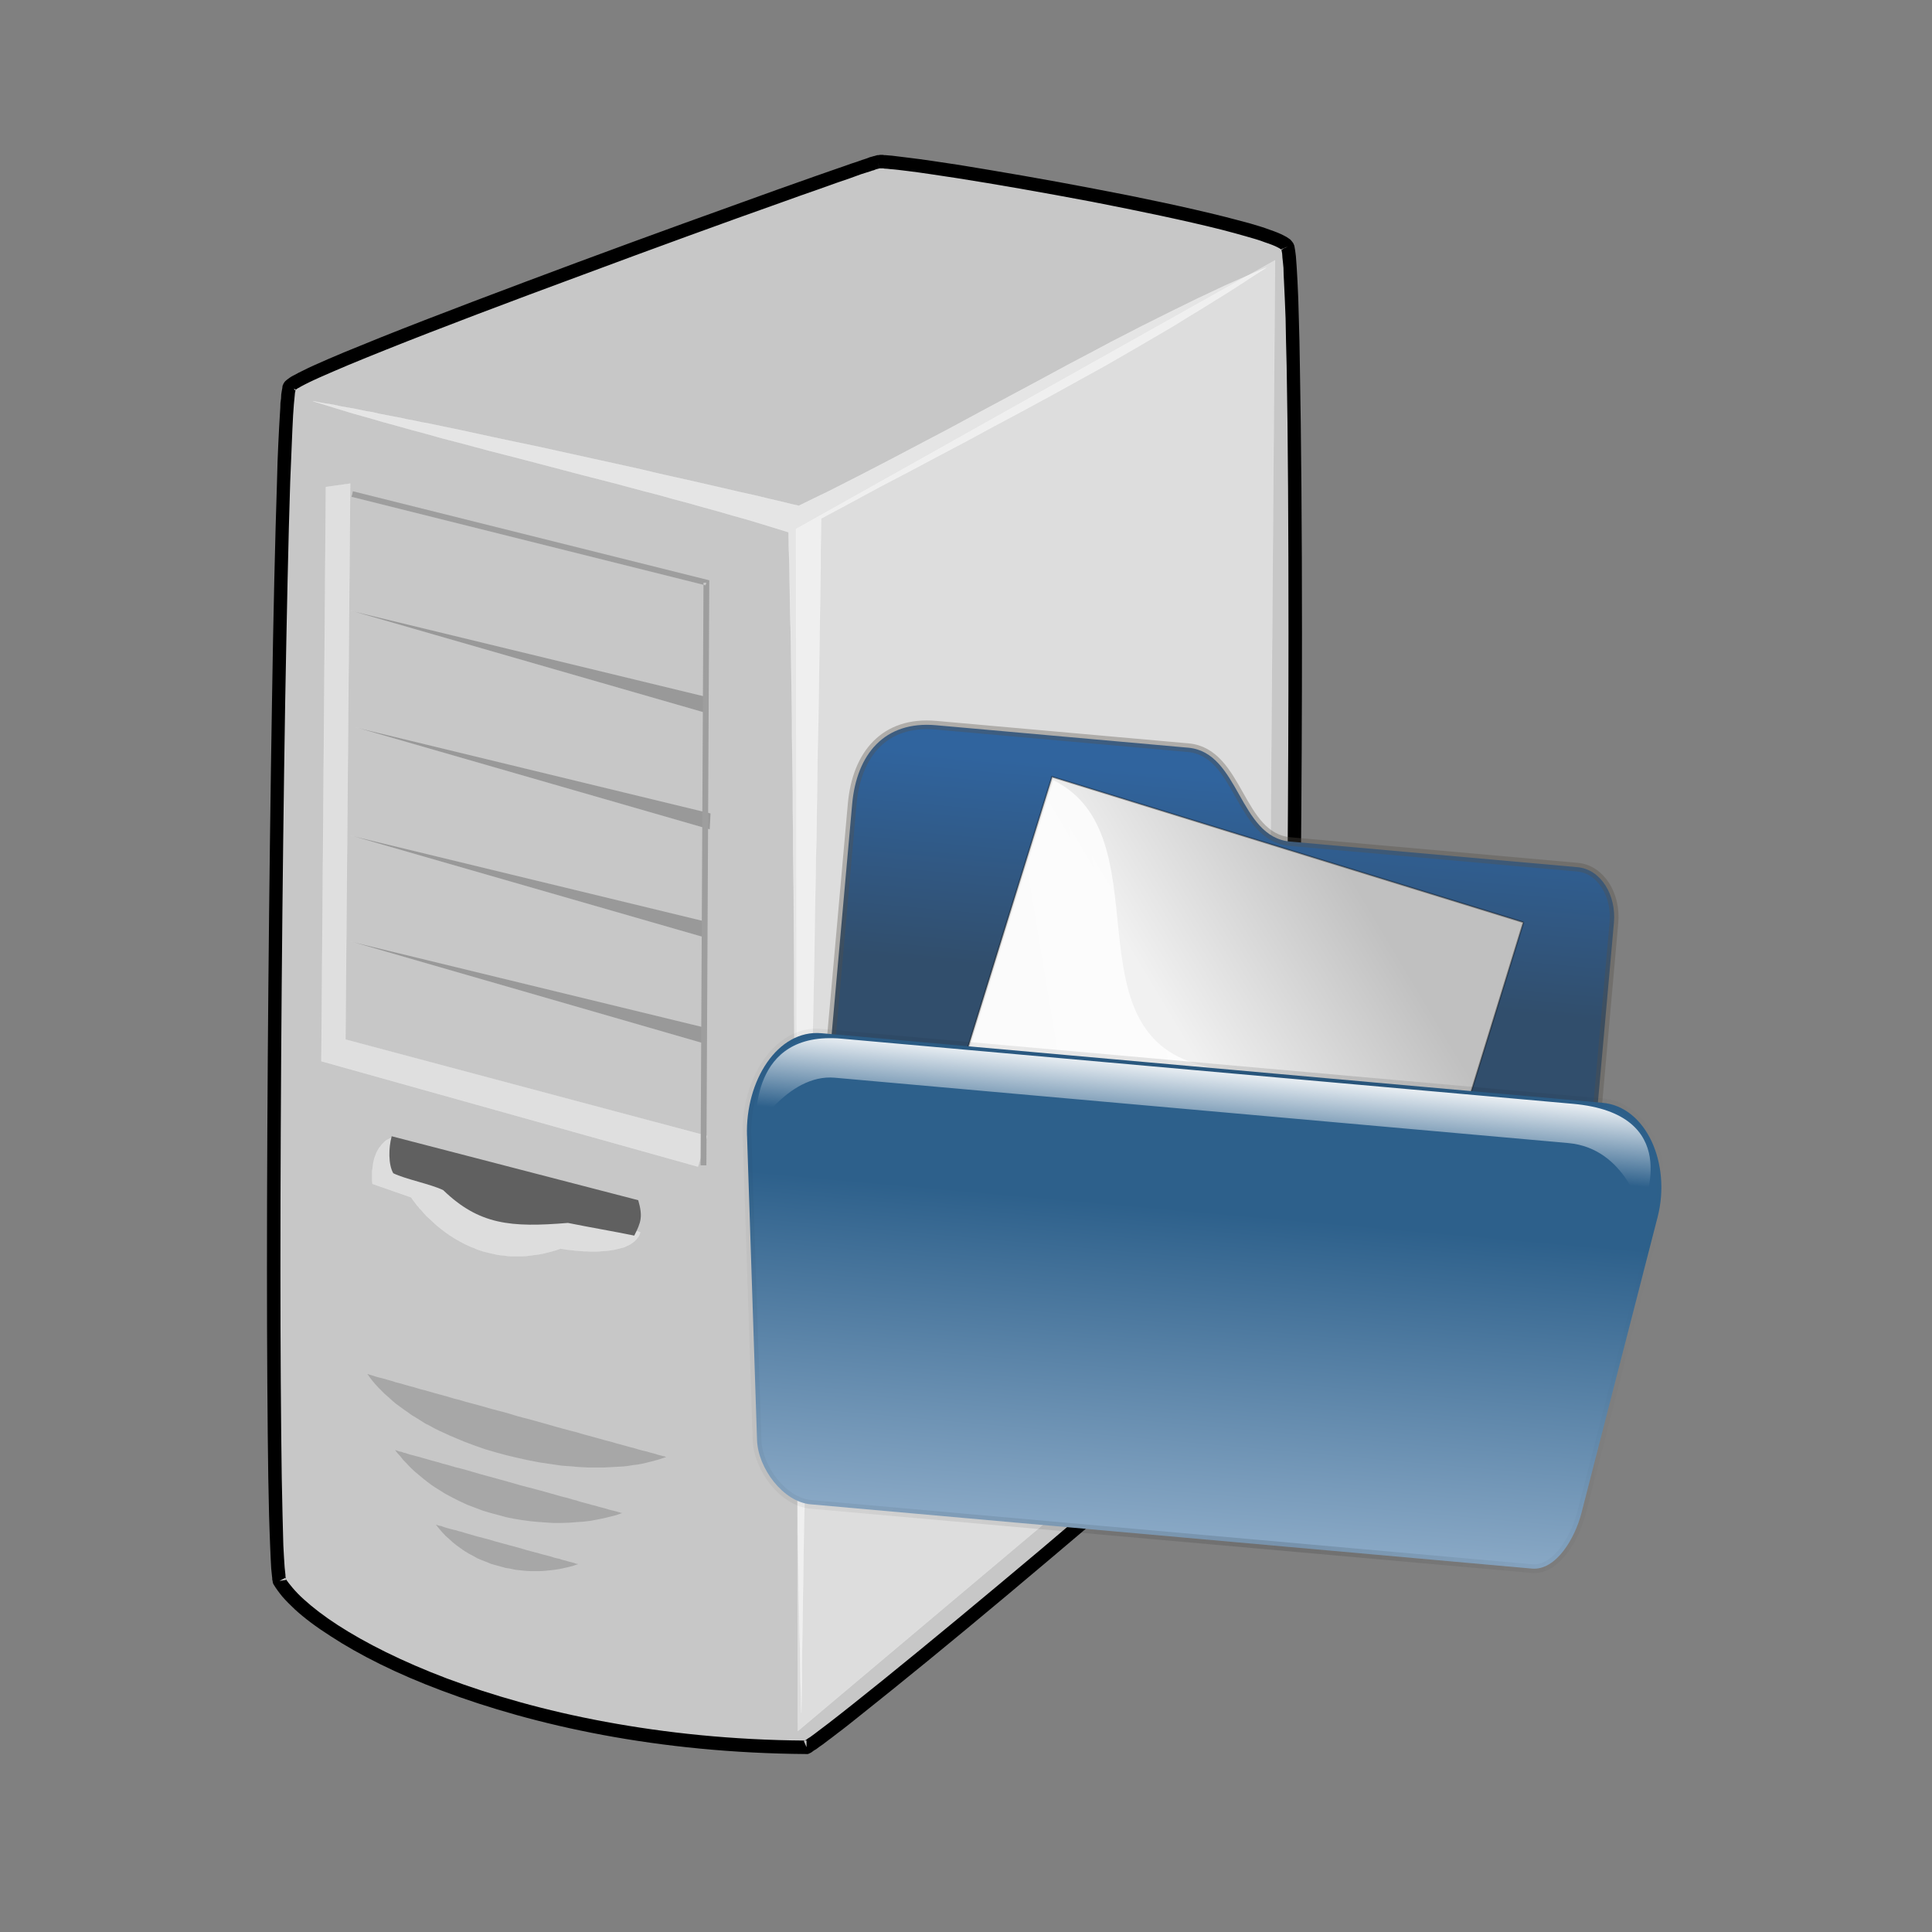<svg:svg xmlns:dc="http://purl.org/dc/elements/1.1/" xmlns:ns1="http://sodipodi.sourceforge.net/DTD/sodipodi-0.dtd" xmlns:ns2="http://www.inkscape.org/namespaces/inkscape" xmlns:ns4="http://creativecommons.org/ns#" xmlns:rdf="http://www.w3.org/1999/02/22-rdf-syntax-ns#" xmlns:svg="http://www.w3.org/2000/svg" height="343.941" id="svg15919" version="1.1" viewBox="-47.774 -28.675 343.941 343.941" width="343.941" ns1:docname="New document 21" ns2:version="0.48.1 r9760">
  <svg:rect x="-47.774" y="-28.675" width="343.941" height="343.941" fill="#808080" stroke="none"/>
  <svg:defs id="defs15921">
    <svg:linearGradient gradientTransform="scale(1.149 .871)" gradientUnits="userSpaceOnUse" id="linearGradient17580" x1="71.571" x2="71.571" y1="21.298" y2="55.645" ns2:collect="always">
      <svg:stop id="stop1522-3" offset="0" style="stop-color:#30649e" />
      <svg:stop id="stop1523-1" offset="1" style="stop-color:#314e6c" />
    </svg:linearGradient>
    <svg:linearGradient gradientTransform="matrix(.934 .2 -.219 1.024 17.419 -25.231)" gradientUnits="userSpaceOnUse" id="linearGradient17582" x1="114.47" x2="55.139" y1="50.771" y2="123.08" ns2:collect="always">
      <svg:stop id="stop1493-42" offset="0" style="stop-color:#c0c0c0" />
      <svg:stop id="stop1496-2" offset=".349" style="stop-color:#f1f1f1" />
      <svg:stop id="stop1494-64" offset="1" style="stop-color:#f0f0f0" />
    </svg:linearGradient>
    <svg:linearGradient gradientTransform="matrix(.152 .032 -.033 .156 15.03 -15.747)" gradientUnits="userSpaceOnUse" id="linearGradient17584" x1="687.96" x2="330.88" y1="236.13" y2="418.54" ns2:collect="always">
      <svg:stop id="stop1502-8" offset="0" style="stop-color:#ffffff" />
      <svg:stop id="stop1504-8" offset="1" style="stop-color:#ffffff;stop-opacity:.714" />
    </svg:linearGradient>
    <svg:linearGradient gradientTransform="scale(1.386 .722)" gradientUnits="userSpaceOnUse" id="linearGradient17586" x1="68.709" x2="68.709" y1="111.9" y2="191.01" ns2:collect="always">
      <svg:stop id="stop1512-8" offset="0" style="stop-color:#2d608b" />
      <svg:stop id="stop1513-8" offset="1" style="stop-color:#9db8d2" />
    </svg:linearGradient>
    <svg:linearGradient gradientTransform="scale(1.39 .719)" gradientUnits="userSpaceOnUse" id="linearGradient17588" x1="11.202" x2="107.02" y1="82.82" y2="82.82" ns2:collect="always">
      <svg:stop id="stop1793-8" offset="0" style="stop-color:#000000;stop-opacity:.085" />
      <svg:stop id="stop1795-3" offset=".632" style="stop-color:#000000;stop-opacity:.384" />
      <svg:stop id="stop1794-8" offset="1" style="stop-color:#000000;stop-opacity:0" />
    </svg:linearGradient>
    <svg:linearGradient gradientTransform="scale(3.025 .331)" gradientUnits="userSpaceOnUse" id="linearGradient17590" x1="27.728" x2="28.471" y1="216.4" y2="179.43" ns2:collect="always">
      <svg:stop id="stop1518-3" offset="0" style="stop-color:#ffffff;stop-opacity:0" />
      <svg:stop id="stop1519-8" offset="1" style="stop-color:#ffffff" />
    </svg:linearGradient>
  </svg:defs>
  <ns1:namedview bordercolor="#666666" borderopacity="1.0" fit-margin-bottom="0" fit-margin-left="0" fit-margin-right="0" fit-margin-top="0" id="base" pagecolor="#ffffff" showgrid="false" ns2:current-layer="layer1" ns2:cx="213.56635" ns2:cy="143.30411" ns2:document-units="px" ns2:pageopacity="0.0" ns2:pageshadow="2" ns2:window-height="415" ns2:window-maximized="0" ns2:window-width="496" ns2:window-x="1234" ns2:window-y="45" ns2:zoom="0.35" />
  <svg:g id="layer1" transform="translate(-161.43 -389.06)" ns2:groupmode="layer" ns2:label="Layer 1">
    <svg:g id="g14499-3" transform="matrix(1.12 0 0 1.12 -954.8 1545.3)">
      <svg:g id="layer1-3-3-8-9" transform="translate(591.3 -1177.1)" ns2:label="Capa 1">
        <svg:g class="Graphic" id="g10-3-3-7" transform="matrix(0.042 0 0 0.042 319.39 59.128)">
          <svg:g id="g12-9-5-2">
            <svg:g id="g14-6-2-5" style="fill:#c7c7c7">
              <svg:path d="m5903 2361c50 82 34 3995-31 4149-51 122-1703 1495-1789 1531-1117-7-1870-414-1995-629-48-270-7-4433 38-4520 40-76 2153-833 2227-851 67-15 1493 229 1550 320z" id="path16-2-9-8" ns2:connector-curvature="0" />
            </svg:g>
            <svg:g id="g18-0-7-9" style="fill:#000000">
              <svg:path d="m5881 2374 2-1-2 2c0-1-1-1-1-1v-2l7-3-2 2-5 1 5-1-2 2-2 1zm2-1 2-2 2-2 5-2-5 4 5-4h1l-6 3v1-1l-4 3zm10-6h-1 1-1l11-6-10 5v1zm11-4-11 4v-1l11-3zm20-15c-2-3-4-6-7-9-2-3-5-5-8-7-5-4-12-8-20-12-7-4-15-7-24-11s-19-7-30-11c-21-8-47-16-75-24-29-8-61-16-95-25-136-34-313-72-494-106-181-35-364-66-511-90-73-11-138-21-189-27-25-3-47-6-65-8-9-1-17-1-24-2-4 0-7 0-10-1h-9c-3 0-5 0-7 1h-4c-2 0-3 0-4 1-2 0-4 1-7 2-2 0-5 1-8 2s-7 2-11 3c-4 2-8 3-13 5-10 3-22 7-35 12-13 4-28 9-44 15-33 11-71 25-115 40-43 15-91 32-144 51-209 75-481 173-753 274-271 101-542 203-747 285-51 21-98 40-140 57-43 18-80 34-111 48-16 7-30 14-42 20-13 6-24 12-33 17-5 2-9 5-13 7-4 3-8 5-10 7-4 3-7 5-9 7-5 4-7 8-9 11-1 2-2 5-4 9 0 3-1 6-1 9-1 3-1 7-2 11s-1 8-2 13c0 9-1 20-3 32 0 13-1 27-2 42-2 31-4 69-6 111-2 43-4 91-5 144-7 213-14 504-19 835-11 662-19 1482-19 2144 0 308 2 583 5 791 1 52 2 100 3 143s3 82 4 115c1 34 3 62 4 85 1 12 2 22 3 30 1 5 1 9 1 13 1 3 2 7 2 10l1 4 2 4c9 15 20 30 33 46 14 16 30 32 48 49 35 32 80 66 135 101 107 70 249 142 423 207 173 65 377 124 608 167s489 70 769 72h6l5-2 8-4c2-2 5-3 8-6 3-2 6-4 10-6l12-9c9-6 19-13 30-22 11-8 23-17 37-28 27-20 58-45 93-73s74-59 116-93c169-136 385-315 600-497 215-181 430-366 593-512 41-37 79-71 113-103 34-31 64-59 89-84 13-13 24-24 34-35 11-11 20-20 28-29s14-17 19-23c3-4 5-8 7-10 2-4 4-8 6-11 0-2 1-5 2-8s2-5 3-9c1-6 2-13 3-22 2-8 3-17 4-28s2-22 3-35c2-25 4-55 7-89 1-34 3-72 5-113 8-166 14-391 19-648 10-516 16-1164 16-1743 0-389-3-747-8-1012-1-66-2-127-4-181-1-53-3-100-5-139-1-20-2-38-3-53-1-16-2-30-3-41-1-6-1-11-2-16s-1-10-2-13c-1-4-1-8-2-11-1-2-1-4-2-5-1-3-2-5-3-6zm-37 21 12-12-12 12zm-6 9c1 3 1 7 2 11 0 4 1 9 1 15 1 11 3 24 4 39 0 15 1 33 2 52 2 39 4 86 6 139 1 53 2 114 4 180 5 264 7 622 7 1011 0 578-5 1227-15 1742-6 257-12 481-19 646-2 42-4 79-6 113-2 33-4 63-6 88-1 12-2 24-4 34 0 10-2 18-3 26-1 7-2 14-3 18 0 3-1 4-1 6 0 1-1 2-1 2 0 1-1 2-2 4-1 1-3 4-4 6-5 6-10 13-17 21-7 7-16 17-26 27l-34 34c-25 24-54 52-88 83-33 31-71 66-112 102-163 146-377 330-592 512-215 181-431 360-598 495-42 34-81 65-116 93s-66 52-93 73c-13 10-26 20-37 28-10 8-20 15-28 21-4 3-8 6-12 8-3 2-6 4-8 6-2 1-4 2-5 3-276-2-528-29-755-71-228-42-429-100-600-164-169-64-308-134-413-202-51-33-94-66-128-97-17-15-31-30-43-44-10-12-19-23-26-34v-4c-1-3-1-7-1-11-1-8-2-18-3-28-2-23-3-51-5-84-1-33-2-71-3-115-1-42-2-90-3-142-3-208-5-482-5-790 0-662 7-1481 18-2143 6-330 12-622 19-834 2-53 4-101 6-144 2-42 3-79 5-109 1-16 2-30 3-42s2-22 3-31c0-4 1-8 1-11 1-4 1-6 2-9v-2c0-1 1-1 2-2 2-1 4-3 7-5 4-1 7-4 11-6 9-5 19-10 31-16s26-12 41-19c31-14 67-29 109-47 42-17 89-37 140-57 205-82 475-184 746-284 271-101 543-200 752-274 52-19 101-36 144-51 43-16 82-29 114-40 17-6 31-11 44-16 13-4 25-8 35-11 4-2 9-3 13-4 4-2 7-3 10-4s5-1 8-2l3-1-2-8 1 8h1 4 7c2 0 5 0 8 1 7 0 14 1 23 2 17 1 39 4 64 7 50 6 114 16 187 27 147 23 329 55 509 89 180 35 357 72 492 106 34 9 65 17 92 25 28 8 53 15 73 23 10 3 20 7 28 10 7 3 15 6 20 9s10 5 13 8c0 0 1 0 1 1s1 3 1 4zm-1806 5639c1 0 1-1 2-1h6v14l-8-13 8 13v11l-10-23s1-1 2-1zm-1965-617c1 1 1 3 2 4s1 3 1 4l-25 4 21-11 1-1-1 1 1-1h2-2zm39-4498v3c-1 0-1 1-2 1l-5-6-17-4 17 4-2-1 4 2 5 1zm-7-2 2 1-2-1zm-16-8 14 7-14-7zm14 7-10-11 10 11zm2217-841-2-17 2 17zm-4-17 4 17v1l-4-18z" id="path20-2-2-0" ns2:connector-curvature="0" />
            </svg:g>
            <svg:g id="g22-3-6-2" style="stroke:#ffffff;fill-opacity:.541;stroke-opacity:.541;fill:#ffffff">
              <svg:path d="m5822 2442-52 22-52 23-52 23-53 25-53 25-53 26-53 26-54 27-54 27-54 28-55 28-54 29-55 29-55 29-111 60-112 60-112 60-113 61-114 60-114 60-114 59-57 29-57 29-58 28-57 28-27-6-28-7-56-13-58-14-59-13-60-14-61-14-61-14-63-14-62-14-63-15-127-28-127-28-64-14-63-14-62-13-62-13-61-13-60-13-60-13-58-12-57-12-28-5-28-6-27-5-27-6-27-5-26-5-26-5-25-6-25-4-24-5-24-5-24-4-23-4-22-5-22-4-21-3-21-4-20-4 52 16 52 16 53 16 54 15 55 16 55 15 57 16 56 15 57 16 58 15 116 31 117 30 118 31 118 31 117 30 116 31 58 15 57 16 57 15 56 16 55 15 55 16 54 15 53 16 52 16 52 16 1 60 2 61 1 61 1 63 1 64 2 64 1 65 1 66 1 67 1 67 1 68v69l1 69 1 70 1 70v71l1 71v72l1 72 1 73 1 146 1 147v149l1 149 2 299 1 300 1 149 1 148 1 147 1 146 1 73v72l1 72 1 71v71l1 71 1 69 1 70v68l1 68 1 67 1 67 1 66 1 65 1 65 2 63 1 63 1 62 2 61 1 60 1-61 1-61v-63l1-63 1-64 1-65 1-66 1-67 1-67 1-68 1-69 2-69 1-70 1-71 1-71 1-72 1-72 2-73 1-73 1-73 3-148 3-149 2-151 3-151 6-303 5-303 3-151 3-150 2-149 3-149 1-73 2-73 1-73 1-72 1-71 1-72 1-70 2-70 1-70 1-68 1-68 1-68 1-66 1-66 1-65 1-64 1-64v-62l1-62 1-60 110-59 109-59 109-57 109-58 108-57 107-58 107-57 107-58 105-58 105-58 104-60 103-60 51-30 50-31 51-31 50-31 50-31 50-32 49-32 50-32z" id="path24-8-3-4" ns2:connector-curvature="0" />
            </svg:g>
            <svg:g id="g28-8-0-6" style="fill:none">
              <svg:path d="m5822 2442c-549 232-1156 606-1768 901-580-138-1417-322-1839-396 543 169 1257 327 1800 496 32 1271 16 3196 48 4467 16-1282 59-3238 75-4519 586-317 1161-601 1684-949z" id="path30-3-2-5" ns2:connector-curvature="0" />
            </svg:g>
            <svg:g id="g32-2-4-7" style="stroke:#ffffff;fill-opacity:.161;stroke-opacity:.161;fill:#000000">
              <svg:path d="m2420 6628 10 14 10 13 11 13 12 13 12 12 12 12 14 12 13 12 14 12 15 11 15 11 16 11 15 11 17 10 16 10 17 11 18 9 18 10 18 9 18 8 19 9 19 8 19 8 19 8 40 15 40 14 41 12 41 11 42 10 41 9 42 8 41 6 41 6 41 3 21 2 20 1 19 1h20 20 19l19-1 19-1 18-1 19-1 17-2 18-3 17-2 17-3 17-4 16-4 15-4 15-4 15-5 15-5-2-1h-1l-5-2-6-1-7-2-8-2-10-3-10-3-12-3-13-4-14-3-15-4-16-5-16-4-18-5-18-5-19-5-20-6-20-5-21-6-22-6-22-6-22-6-23-7-24-6-48-13-49-14-50-14-50-13-50-15-50-13-49-14-49-13-23-7-24-6-23-7-22-6-22-6-21-6-21-6-20-5-19-6-19-5-18-5-17-5-16-4-15-5-15-4-13-4-12-3-12-3-10-3-9-3-7-2-7-2-5-2h-2l-2-1z" id="path34-2-6-1" ns2:connector-curvature="0" />
            </svg:g>
            <svg:g id="g38-3-5-3" style="fill:none">
              <svg:path d="m2420 6628c201 289 833 431 1133 315-53-14-1066-293-1133-315z" id="path40-1-0-3" ns2:connector-curvature="0" />
            </svg:g>
            <svg:g id="g42-7-2-8" style="stroke:#ffffff;fill-opacity:.388;stroke-opacity:.388;fill:#ffffff">
              <svg:path d="m3454 6093-936-361-9 4-8 4-8 4-6 5-6 6-6 6-5 7-5 6-4 7-4 7-3 7-3 8-3 8-2 7-3 15-2 15-2 14v6 7 5 6 5 4 4l1 4v2 2 1 1l146 51 1 1 1 1 1 1 1 2 2 2 1 3 3 3 2 3 3 4 3 4 3 4 4 5 4 4 4 6 5 4 10 12 10 11 13 12 13 12 14 13 15 12 17 13 17 12 19 12 19 11 21 11 22 10 11 4 11 5 12 4 12 4 13 3 12 3 13 3 13 3 13 2 13 1 14 2 14 1h14 15 15l15-1 15-2 15-2 16-2 16-3 16-4 16-4 17-5 17-6h1l2 1h3l6 1 6 1 7 1 8 1 9 1 10 1 11 1 12 1 12 1h12l13 1h26l14-1 13-1 14-1 13-2 13-2 12-3 12-3 12-3 10-5 11-5 9-6 8-6 8-8 3-4 3-4 3-4 2-4 2-5 2-5z" id="path44-1-3-5" ns2:connector-curvature="0" />
            </svg:g>
            <svg:g id="g48-5-5-0" style="fill:none">
              <svg:path d="m3454 6093-936-361c-97 34-78 177-78 177l146 51s204 319 566 194c0 0 269 48 302-61z" id="path50-4-4-8" ns2:connector-curvature="0" />
            </svg:g>
            <svg:g id="g52-9-4-7" style="fill:#606060">
              <svg:path d="m3446 5971c-311-81-622-161-933-242-12 44-13 107 6 140 47 23 142 41 189 64 136 131 255 142 472 124 84 17 168 31 251 48 26-51 33-72 15-134z" id="path54-6-8-6" ns2:connector-curvature="0" />
            </svg:g>
            <svg:g id="g56-2-6-3" style="fill:none">
              <svg:path d="m3446 5971c-311-81-622-161-933-242-12 44-13 107 6 140 47 23 142 41 189 64 136 131 255 142 472 124 84 17 168 31 251 48 26-51 33-72 15-134z" id="path58-9-9-5" ns2:connector-curvature="0" />
            </svg:g>
            <svg:g id="g60-7-5-0" style="stroke:#ffffff;fill-opacity:.4;stroke-opacity:.4;fill:#ffffff">
              <svg:path d="m5856 2414-1813 1017 7 4549 1775-1494 31-4072z" id="path62-5-4-8" ns2:connector-curvature="0" />
            </svg:g>
            <svg:g id="g66-0-4-4" style="fill:none">
              <svg:path d="m5856 2414-1813 1017 7 4549 1775-1494 31-4072z" id="path68-2-6-1" ns2:connector-curvature="0" />
            </svg:g>
            <svg:g id="g70-2-0-1" style="stroke:#ffffff;fill-opacity:.161;stroke-opacity:.161;fill:#000000">
              <svg:path d="m2525 6916 10 13 11 12 10 13 11 11 11 12 11 11 12 11 12 10 12 10 12 10 13 10 12 9 13 9 13 8 27 17 28 15 28 14 28 13 29 11 29 11 30 9 30 8 29 8 30 6 30 5 30 4 30 3 30 2 29 2h29l29-1 27-2 28-2 27-3 26-5 25-5 24-6 24-6 22-8-2-1h-4l-4-2-5-1-6-2-8-2-8-2-9-2-10-3-10-3-11-3-12-3-13-4-13-3-14-4-15-4-15-4-15-5-16-4-16-5-17-4-18-5-35-10-36-10-38-10-38-10-38-11-76-21-37-10-37-11-36-10-17-4-17-5-17-5-16-4-16-5-15-4-15-4-14-4-14-4-13-4-12-3-11-3-12-3-10-3-9-3-8-2-8-3-7-1-6-2-5-2-4-1-3-1z" id="path72-3-7-3" ns2:connector-curvature="0" />
            </svg:g>
            <svg:g id="g76-0-5-9" style="fill:none">
              <svg:path d="m2525 6916c209 276 627 323 861 239-39-10-810-222-861-239z" id="path78-5-8-3" ns2:connector-curvature="0" />
            </svg:g>
            <svg:g id="g80-4-0-4" style="stroke:#ffffff;fill-opacity:.161;stroke-opacity:.161;fill:#000000">
              <svg:path d="m2680 7199 12 15 12 14 13 14 14 12 14 13 14 11 15 11 16 11 15 9 17 9 16 9 17 7 18 7 17 7 18 5 18 5 18 5 19 3 18 4 19 2 18 2 19 1h19 19l18-1 19-2 18-2 19-3 18-4 18-4 18-5 17-6h-1l-2-1h-3l-4-1-3-1-5-2-5-1-6-2-6-1-6-2-7-2-8-2-8-2-8-3-9-2-9-2-19-6-20-5-22-6-22-6-23-6-23-7-48-13-48-13-23-7-23-6-23-6-21-6-21-6-19-6-9-2-9-3-9-2-8-2-8-2-7-2-7-2-6-2-6-2-5-2-5-1-5-1-3-1-3-1-3-1h-2z" id="path82-5-9-1" ns2:connector-curvature="0" />
            </svg:g>
            <svg:g id="g86-2-3-0" style="fill:none">
              <svg:path d="m2680 7199c121 163 355 213 540 149-25-6-507-139-540-149z" id="path88-7-4-8" ns2:connector-curvature="0" />
            </svg:g>
            <svg:g id="g90-0-7-3" style="stroke:#ffffff;fill-opacity:.439;stroke-opacity:.439;fill:#fcfcfc">
              <svg:path d="m2356 3259-92 13-17 2173 1425 399 35-116-1369-365 18-2104z" id="path92-8-8-5" ns2:connector-curvature="0" />
            </svg:g>
            <svg:g id="g96-3-3-5" style="fill:none">
              <svg:path d="m2356 3259-92 13-17 2173 1425 399 35-116-1369-365 18-2104z" id="path98-4-9-9" ns2:connector-curvature="0" />
            </svg:g>
            <svg:g id="g100-4-6-9" style="stroke:#ffffff;fill-opacity:.231;stroke-opacity:.231;fill:#000000">
              <svg:path d="m3700 4065-2 61-1340-386 1342 325z" id="path102-6-3-0" ns2:connector-curvature="0" />
            </svg:g>
            <svg:g id="g106-8-9-6" style="stroke:#ffffff;fill-opacity:.231;stroke-opacity:.231;fill:#000000">
              <svg:path d="m3720 4507-3 61-1339-386 1342 325z" id="path108-9-5-3" ns2:connector-curvature="0" />
            </svg:g>
            <svg:g id="g112-2-4-6" style="stroke:#ffffff;fill-opacity:.231;stroke-opacity:.231;fill:#000000">
              <svg:path d="m3700 4916-2 61-1340-386 1342 325z" id="path114-0-9-1" ns2:connector-curvature="0" />
            </svg:g>
            <svg:g id="g118-6-2-0" style="stroke:#ffffff;fill-opacity:.231;stroke-opacity:.231;fill:#000000">
              <svg:path d="m3700 5318-2 61-1340-387 1342 326z" id="path120-1-8-6" ns2:connector-curvature="0" />
            </svg:g>
            <svg:g id="g124-1-9-0" style="fill:#9e9e9e">
              <svg:path d="m2361 3309 1332 333-11 2197h11 11l11-2205v-9l-8-2-1341-335-2 11-3 10zm1340 335-8-2v-8h11l-3 10z" id="path126-0-2-8" ns2:connector-curvature="0" />
            </svg:g>
          </svg:g>
        </svg:g>
      </svg:g>
      <svg:g id="g14489-1">
        <svg:g id="g14468-2" transform="matrix(1.1 .098 -.098 1.1 -228.29 -2.766)">
          <svg:g id="g14459-2">
            <svg:g id="g14442-6" transform="translate(1086.8 -969.29)">
              <svg:path d="m27.174 98.212v-71.225c0-7.198 3.549-12.395 11.005-12.395h36.448c7.457 0 8.361 12.158 15.818 12.158h41.521c3.366 0 5.932 3.482 5.932 7.484v63.979h-110.72z" id="path1502-9" style="fill-rule:evenodd;stroke:#565248;stroke-width:1.25;stroke-opacity:.34;fill:url(#linearGradient17580)" ns1:nodetypes="cczzzzzcc" ns2:connector-curvature="0" />
              <svg:path d="m124.92 35.343-8.138 38.089-4.069 19.045-4.069 19.045-17.38-3.713-17.38-3.713-17.38-3.713-17.38-3.713 4.069-19.045 4.069-19.045 8.213-38.073 34.684 7.411 34.76 7.427z" id="rect900-1" style="stroke-opacity:.365;fill-rule:evenodd;stroke:#000000;stroke-width:.226;fill:url(#linearGradient17582)" ns1:nodetypes="ccccccccccccc" ns2:connector-curvature="0" />
              <svg:path d="m55.7 20.968-15.083 69.788 68.283 14.434 3.69-17.254c-1.65 0.264-12.45-24.847-32.074-28.014-19.638-3.17-8.183-32.492-24.816-38.954z" id="path1500-0" style="fill-rule:evenodd;stroke-width:1pt;fill:url(#linearGradient17584)" ns1:nodetypes="cccczc" ns2:connector-curvature="0" />
              <svg:path d="m16.34 75.851 5.32 43.503c0.488 3.992 4.498 8.531 8.507 8.531h104.22c3.544 0 5.803-5.024 6.381-8.531l7.157-43.503c1.27-7.802-3.04-15.642-9.36-15.642h-112.88c-6.317 0-10.311 7.795-9.351 15.646z" id="path1501-4" style="fill-rule:evenodd;stroke:url(#linearGradient17588);stroke-width:1.252;stroke-opacity:.34;fill:url(#linearGradient17586)" ns1:nodetypes="czzzzzzzz" ns2:connector-curvature="0" />
              <svg:path d="m17.364 74.771c-0.219 0.947 3.873-8.352 10.811-8.352h105.98c8.535 0 11.267 9.299 11.486 8.352 0.219-0.947 4.58-14.037-11.31-14.037h-105.66c-13.446 0-11.091 13.089-11.31 14.037z" id="path1503-2" style="fill-rule:evenodd;stroke-width:.904pt;fill:url(#linearGradient17590)" ns1:nodetypes="czzzzzz" ns2:connector-curvature="0" />
            </svg:g>
          </svg:g>
        </svg:g>
      </svg:g>
    </svg:g>
  </svg:g>
</svg:svg>